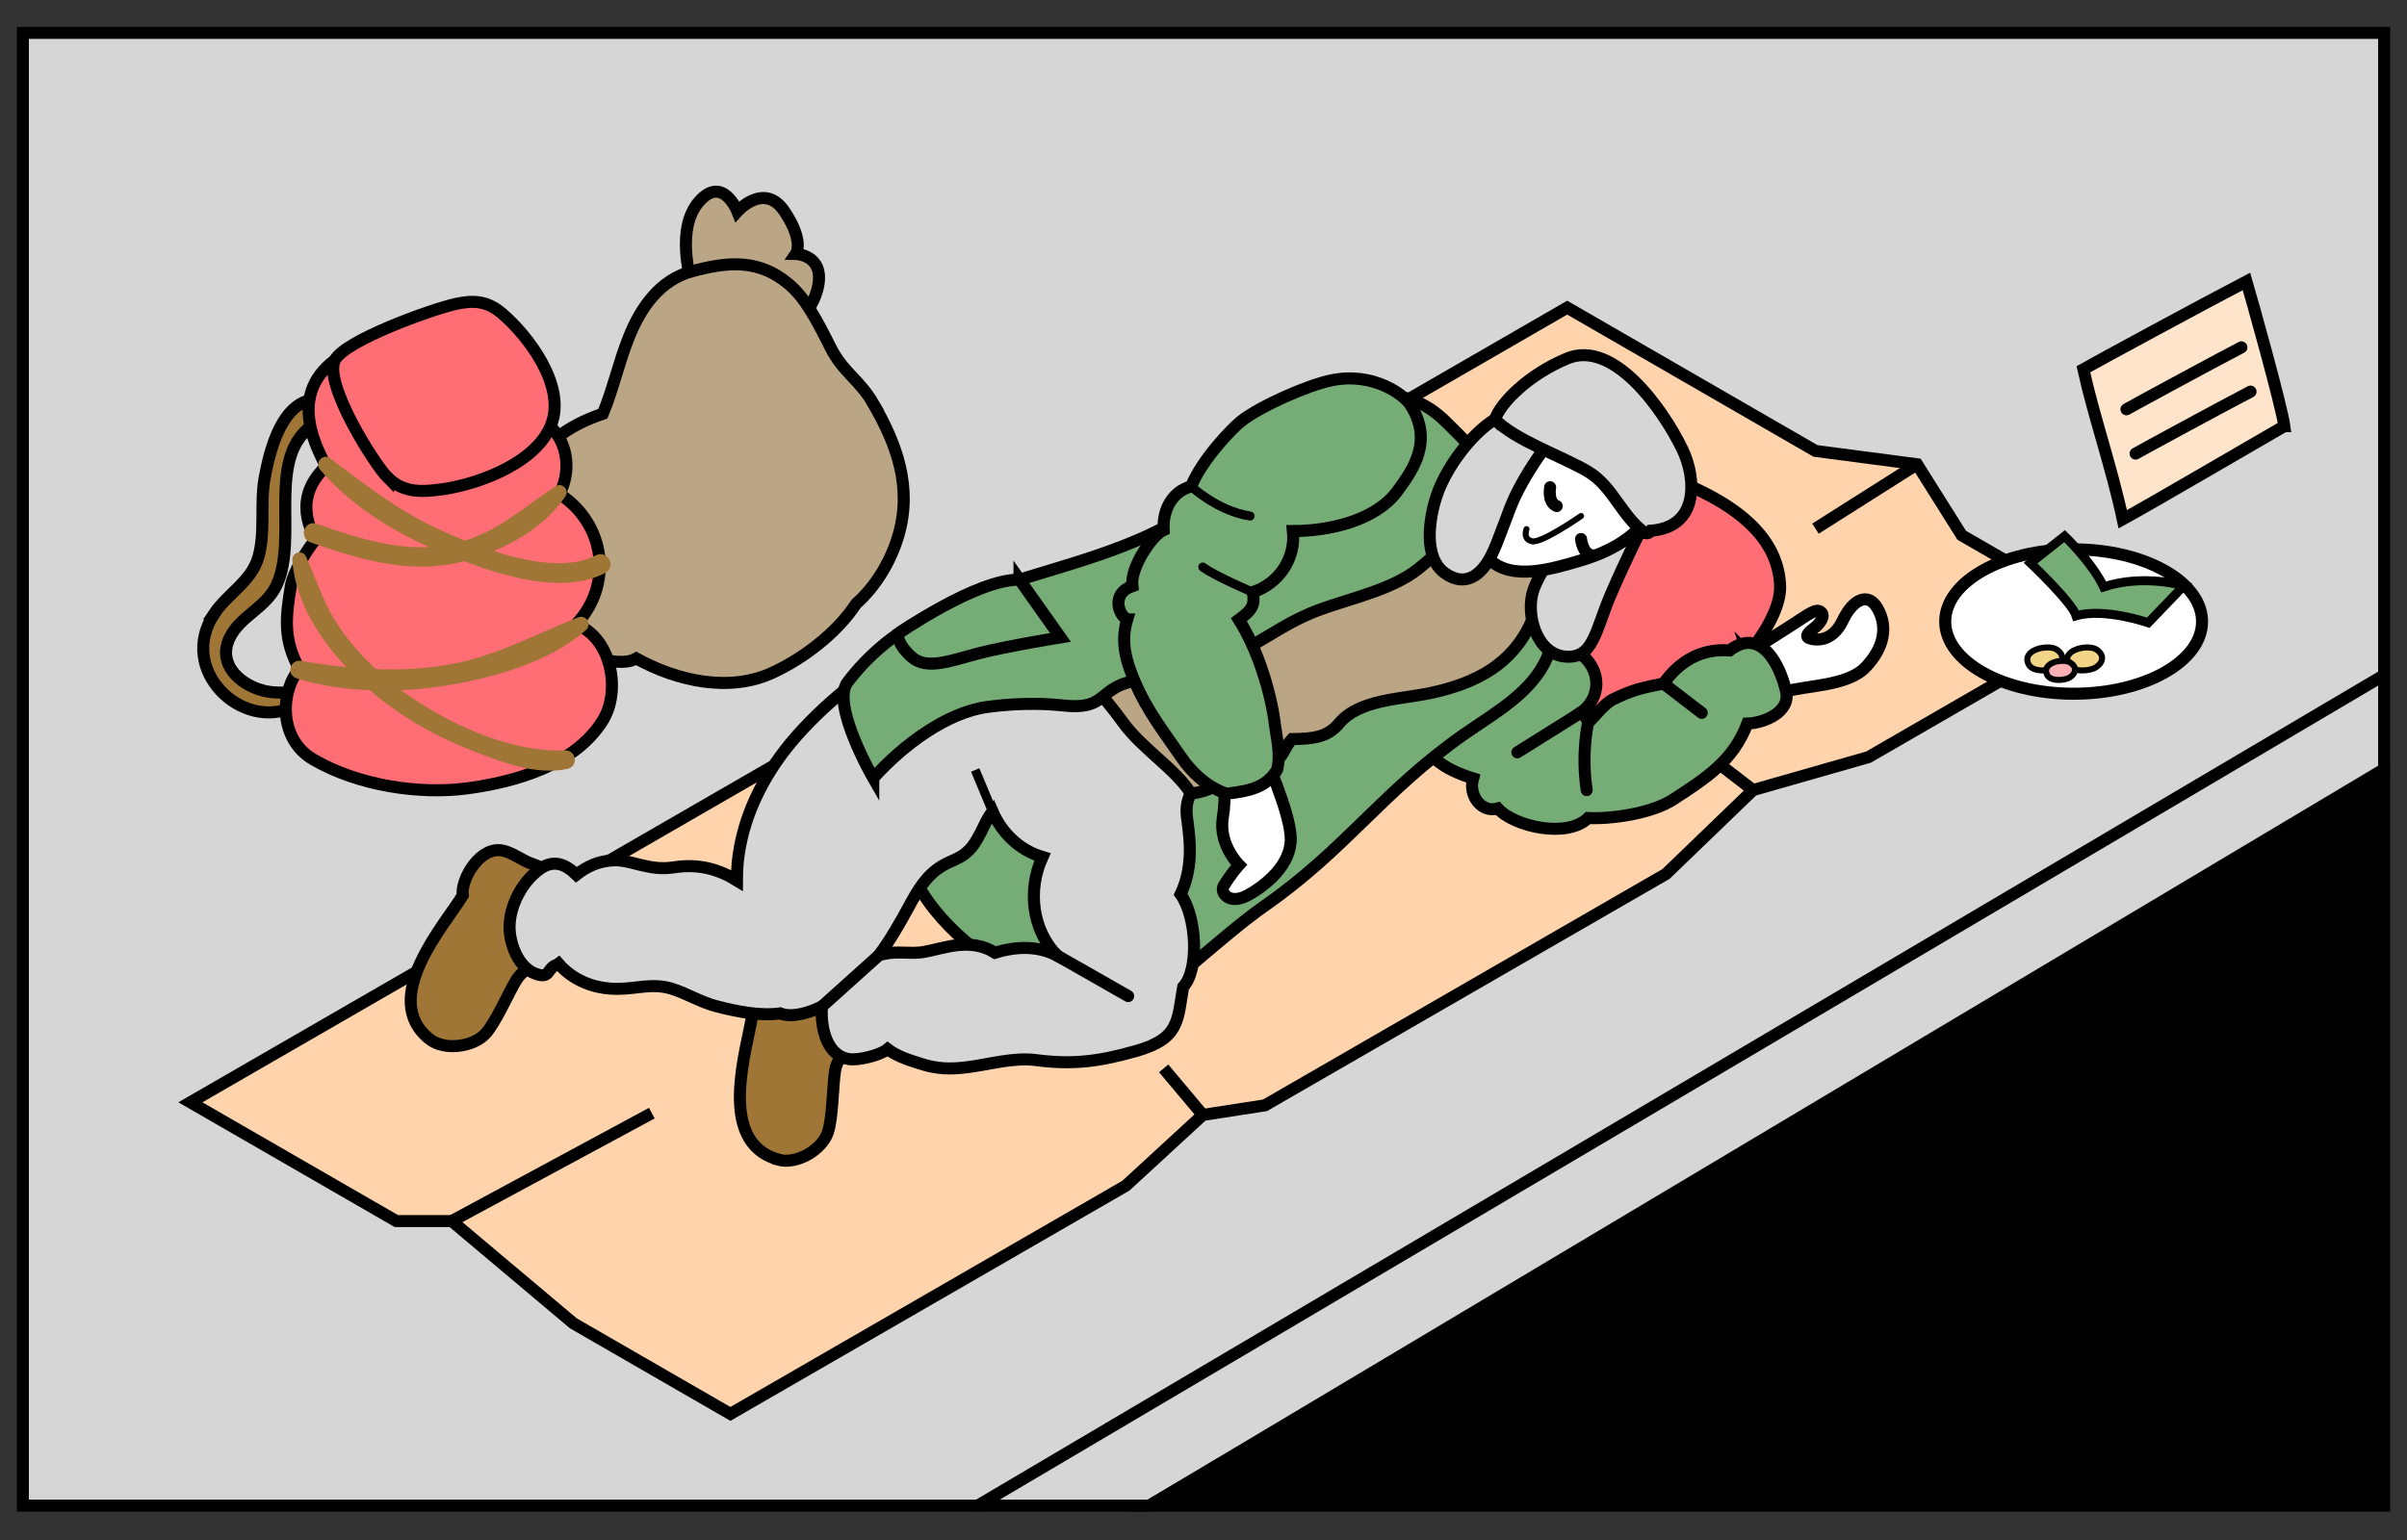 <svg xmlns="http://www.w3.org/2000/svg" id="Calque_1" viewBox="0 0 200 128"><rect x="0" y="0" width="200" height="128" fill="#333333" stroke="none"/><defs><style>.cls-1,.cls-10,.cls-12,.cls-13,.cls-14,.cls-15,.cls-17,.cls-2,.cls-3,.cls-4,.cls-5,.cls-6,.cls-8,.cls-9{stroke:#000}.cls-1,.cls-2,.cls-3,.cls-5{stroke-linecap:round}.cls-1,.cls-2,.cls-3{stroke-linejoin:round}.cls-1,.cls-15,.cls-17{fill:#76ac75}.cls-13,.cls-2{fill:#a07637}.cls-3{fill:none}.cls-17,.cls-3{stroke-width:.75px}.cls-10,.cls-12,.cls-13,.cls-14,.cls-15,.cls-17,.cls-4,.cls-5,.cls-6,.cls-8,.cls-9{stroke-miterlimit:10}.cls-5,.cls-9{fill:#fee4cb}.cls-6{fill:#f3d587;stroke-width:.5px}.cls-8{fill:#ff6d75}.cls-10{fill:#fff}.cls-12{fill:#d6d6d6}.cls-14{fill:#baa584}</style></defs><path d="M64.3 2.73h133.8v61.2L95.51 125.14H1.9V2.73h62.4z" class="cls-12"/><path d="M57.44 23.67c-.08-.63-1.3-4.72.66-6.93 1.96-2.22 3.17.83 3.17.83s2.24-2.5 3.91 0c1.68 2.5.95 3.54.95 3.54s2.3.05 1.87 2.56c-.43 2.51-2.82 4.08-2.82 4.08s-7.48-2.03-7.74-4.08Z" class="cls-14"/><path d="M72.57 33.55c-1.2-2.06-2.51-2.57-3.58-4.71-1.15-2.29-2.1-4.11-3.48-5.25-2.4-2.01-4.87-1.83-7.52-1.17l-.46.12c-2.69.71-4.28 3-5.27 5.47-.86 2.14-1.32 4.35-2.17 6.38-6.17 2.07-7.28 6.39-7.95 10.45-.07.41-.15.87-.22 1.34-.18 1.22-.28 2.58.13 3.6.59 1.45 2.62 2.56 3.87 3.33 1.14.7 5.2 2.62 6.95 1.62 3.41 1.88 7.75 2.85 11.35 1.17 2.49-1.16 5.27-3.22 6.92-5.72 1.69-1.5 2.91-3.61 3.52-5.71 1.14-3.95-.11-7.5-2.1-10.92Z" class="cls-14"/><path d="M17.8 51c1.1-1.64 3.03-2.63 3.64-4.61.64-2.08.15-4.51.55-6.67.39-2.13 1.28-5.8 3.68-6.44.08.68.26 1.35.52 1.91-4.22 2.62-1.33 9.45-3.21 13.45-.9 1.91-3.05 2.57-3.91 4.4-.99 2.09.74 3.78 2.69 4.33.91.26 1.83.21 2.75.14-.06.39-.07.8-.04 1.2-4.35 2.16-9.78-3.04-6.66-7.71Z" class="cls-13"/><path d="M24.87 55.64c-1.47 1.59-1.87 5.72 1.17 7.49 3.78 2.2 8.87 2.91 12.75 2.4 4.06-.54 8.92-1.93 11.25-5.57 1.63-2.54.74-7-2.18-8.06 3.1-3.27 2.47-8.36-1.37-10.84 1.39-2.71.2-6.1-2.88-6.66v-.09c-.14-1.79-1.58-3.2-3.11-3.94-2.31-1.11-5.22-1.28-7.72-1.64-.87-.12-2.52-.59-4.95 1.2-4.07 3.01-1.32 7.62-.74 8.83-2.92 2.74-1.07 5.58-.89 6.1-.75.9-1.85 2.75-2.03 3.82-.45 2.74-.63 4.48.71 6.96Z" class="cls-8"/><path d="M32.24 39.71c1.32 1.31 2.91 1.19 4.68.93 3.05-.46 7.9-2.3 8.96-5.57 1.02-3.13-1.94-7.11-4.16-9.01-1.21-1.04-2.33-1.13-3.84-.8-1.94.42-9.29 3.05-10.06 4.69-.93 1.96 3.29 8.66 4.42 9.78Z" class="cls-8"/><path d="M26.12 44.01c3.69 1.27 7.51 2.52 11.45 1.73-3.92-1.55-7.85-3.81-10.6-7.03-.09-.11.03-.32.17-.22 2.99 2.28 5.9 4.52 9.35 6.07.64.28 1.36.6 2.14.9 3.06-.91 5.15-2.87 7.81-4.63.08-.05.18.05.13.13-1.48 2.29-4.3 3.96-7.01 4.86 3.36 1.24 7.46 2.21 10.18.78.37-.2.71.37.33.57-3.26 1.73-8.11.23-11.51-1.05-.22.06-.44.12-.65.17-4.11.91-8.09-.35-11.95-1.68-.38-.13-.22-.74.17-.61Z" style="stroke:#a07637;fill:#fab0b4;stroke-miterlimit:10"/><path d="M24.96 55.43c1.73.29 3.42.52 5.1.63-2.68-2.59-5.07-6.03-5.27-9.56 0-.09.13-.13.17-.05.87 1.9 1.45 3.86 2.61 5.63.97 1.49 2.15 2.83 3.46 4.03 2.16.09 4.32-.01 6.55-.42 3.87-.71 7.07-2.51 10.67-3.92.12-.05.21.13.12.21-2.92 2.61-7.54 3.88-11.32 4.5-1.66.27-3.39.42-5.13.41.37.31.75.62 1.14.9 3.85 2.79 9.11 5.26 13.94 5.08.31-.01.38.48.07.55-2.51.51-5.13-.52-7.45-1.41-2.55-.98-4.99-2.26-7.18-3.9-.49-.37-1-.78-1.5-1.23-2.1-.07-4.19-.37-6.14-.97-.32-.1-.19-.55.14-.5Z" style="stroke:#a07637;stroke-miterlimit:10;fill:#a07637"/><path d="m15.82 91.62 17.11 9.87h4.61l10.1 8.5 13.05 7.53 32.86-18.97 6.39-5.88 5.17-.8 33.32-19.23 7.23-6.97 9.59-2.74 19.84-11.46L163 44.49l-3.71-5.9-8.44-1.11-20.63-11.91-114.4 66.05z" style="fill:#ffd4ad;stroke-miterlimit:10;stroke:#000"/><path d="M106.33 53.47c1.04 1.18 2.3 2.24 3.37 3.44a16.04 16.04 0 0 0 3.27 2.83c2.49 1.61 5.35 2.54 8.21 3.25 3.03.75 6.3 1.64 9.44 1.54 5.61-.19 7.8-3.83 12.02-7.44 1.93-1.65 5.39-5.61 5.27-8.43-.18-4.16-3.87-6.61-7.3-8.18-4.38-2-9.29-3.68-14.15-2.66-.84.18-1.65.48-2.52.47-.95 0-1.77-.37-2.67-.57-.82-.18-1.62-.27-2.45-.15-.64.09-1.24.29-1.78.56-4.45.54-8.06 5.41-9.81 9.12-.95 2.01-2.6 4.31-.92 6.21Z" class="cls-8"/><path d="M145.21 54.29s2.01-1.26 3.6-2.29c1.59-1.03 2.09-1.45 2.49-1.13.4.32-.11 1-.53 1.31-.48.36-.83.71-.45.86.5.19 1.92.37 2.79-1.46.87-1.82 2.12-2.35 2.88-1.04.92 1.58.53 3.34-.98 4.92-1.51 1.59-5.05 1.51-6.61 2.02-1.56.52-2.03.52-2.03.52l-1.17-3.72Z" class="cls-10"/><path d="M117.69 60.03c.41 2.79 2.33 3.92 4.71 4.67-.41 1.43.71 2.89 2.06 2.5 1.35 1.51 5.76 2.5 7.5.79 1.88.1 5.26-.36 7.09-1.55 2.69-1.76 4.96-3.18 6.14-6.3 1.4-.04 3.6-.96 3.22-2.66-.57-2.54-2.25-5.31-4.69-3.42-2.85-.22-4.54 1.42-5.49 2.75-1.74.36-2.42.46-4.17 1.3-.75.36-1.51 1.4-2.09 1.95-.08-.1-.12-.55-.64-.82 1.71-1.2 1.75-3.46.13-4.79 1.49-2.01 1.6-4.44.33-6.3.2-1.34-.16-2.61-1.61-3.3-2.14-1.02-4.46.38-6.3 1.39-2.22 1.22-4.49 2.72-5.57 5.12-1.13 2.52-1.01 6.02-.62 8.68Z" class="cls-15"/><path d="M74.62 69.64c1.6 5.51 4.89 8.46 9.53 11.49 2.36 1.54 4.6 3.08 7.37 5.17 3.39-2.31 10.11-8.61 13.48-10.95 6.86-4.77 9.86-9.58 16.71-14.36 2.51-1.75 5.57-3.41 6.83-6.32 1.67-3.87 1.37-8.78.1-9.5-2.04-1.14-7.07 5.26-8.58 6.09-4.61 2.54-10.07 3.4-15.06 4.95-10.47 3.24-20.56 7.61-30.13 12.95-.16.09-.31.28-.26.48Z" class="cls-15"/><path d="M64.65 96.39c1.55.43 3.61-.81 4.12-2.22.43-1.19.42-4 .62-5.19.12-.72.55-1.28.99-1.85 1.05-.25 1.34-1.45 1.21-2.61-.09-.86-.12-2.17-.27-2.91-.03-.16.03-.29-.05-.47-.29-.65-.65-.85-1.35-1.14-1.2-.49-2.18-.36-3.42-.34-.8.02-1.93-.3-2.72.03-1.63.68-1.9 3.59-1.27 4.62-.38 2.77-3.07 10.6 2.14 12.06ZM35.67 86.35c1.25 1.01 3.64.67 4.66-.42.87-.93 1.96-3.51 2.61-4.53.4-.62 1.01-.96 1.64-1.31 1.06.18 1.8-.81 2.14-1.93.25-.83.74-2.04.89-2.78.03-.16.15-.25.14-.45-.01-.71-.26-1.04-.79-1.58-.91-.93-1.86-1.19-3.01-1.65-.74-.3-1.66-1.03-2.52-1.04-1.77-.02-3.15 2.55-2.98 3.76-1.44 2.39-6.99 8.55-2.77 11.94Z" class="cls-13"/><path d="M98.61 67.79c-.11-1.1.24-1.66.59-2.45 2.08-2.34-.71-6.5-2.24-8.44-1.15-1.46-2.54-2.28-4.04-2.53-1.65-2.86-4.07-5.59-7.19-5.39-3.93.25-7.35 2.41-10.5 4.61-3.43 2.39-6.85 4.93-9.54 8.17-2.36 2.86-4.05 6.29-4.4 10.01-.04.47-.06.94-.06 1.41-1.5-.93-3.19-1.4-5.15-1.1-1.2.18-1.92.03-3.02-.23-.75-.18-1.34-.38-2.14-.34-1.18.06-2.15.5-3.03 1.19-.9-.86-1.86-1.31-3.05-.46-1.44 1.04-2.47 2.97-2.5 4.74-.02 1.4.7 3.44 2.17 3.96 1.24.44.89-.44 1.76-.76.06-.02.1-.05.14-.08 1.22 1.4 2.98 2.1 4.9 2.09 1.54 0 2.87-.49 4.44-.03 1.28.38 2.44 1.13 3.76 1.47 1.72.45 3.65.83 5.31.6.99.39 2.41-.05 3.47-.57-.12 2.08.55 4.12 2.26 4.37.8.12 2.61-.33 3.2-.83.86.66 2.07.99 2.67 1.19 1.43.47 2.56.5 4.05.3 1.76-.23 3.78-.82 5.59-.58 3.07.4 5.27.12 8.36-.76 3.65-1.04 3.41-2.6 3.89-5.32 1.34-1.42 1.13-5.83-.21-7.7 1.22-2.6.65-5.2.51-6.54Zm-15.93 11.4c-2.09-1.32-4.34-.33-5.95-.06-1.08.18-2.2-.1-3.27.16-.17.04-.31.08-.42.1.93-1.27 1.73-2.65 2.47-4.02.75-1.38 1.46-2.65 2.86-3.45.59-.34 1.27-.53 1.81-.96.45-.35.73-.72 1.01-1.21.65-1.15.72-1.57 1.28-2.3.77 1.78 2.23 3.21 4.15 3.78-1.25 2.72-.87 6.05 1.21 8.19-1.6-.82-3.37-.78-5.15-.23Z" class="cls-12"/><path d="M89.88 54.66c.79 2.53 1.54 2.77 3.39 5.33 1.65 2.29 4.4 3.9 5.69 5.98 3.44-.5 2.55-2.27 4.12-2.5.54-.08 2.06.1 2.61-.11 1.03-.38.9-1.11 1.67-1.93 1.85-.02 2.96-.18 3.92-1.32 1.65-1.97 5.05-1.98 7.53-2.5 3.89-.81 6.86-2.45 8.4-5.87 1.56-3.46.81-7.77-1.59-10.92-1.65-2.17-3.93-3.52-6.37-4.53-5.17-3.4-12.67-1.91-16.45 3.6-1.35 1.97-2.41 4.3-4.37 5.75-1.58 1.17-3.58 1.44-5.35 2.19-2.97 1.26-4.16 3.7-3.18 6.82Z" class="cls-14"/><path d="M136.49 43.75s-1.38 2.7-2.67 5.71c-1.28 3.02-1.43 5.34-3.8 5.11-2.38-.24-3.3-3.57-2.59-5.58.72-2.01 3.11-4.89 3.11-4.89s4.66-1.32 5.95-.35Z" class="cls-12"/><path d="M137.35 42.14c-1.07 2.46-3.63 3.74-6.06 4.46-2.16.63-5.65 1.75-7.53-.11-1.77-1.75-.93-4.83-.03-6.79.46-1 1.39-1.76 2.08-2.72.85-1.19 1.89-2.18 3.29-2.6 2.14-.65 5.23-.14 6.86 1.34 1.77 1.6 2.34 4.24 1.38 6.42Z" class="cls-10"/><path d="M72.56 64.67c2.5-2.77 6.11-5.45 9.47-5.91 1.71-.23 3.44-.31 5.17-.22 1 .05 2.08.28 3.08.06 1.12-.25 1.47-.93 2.4-1.45 1.39-.78 2.77-.6 4.25-.78 2.36-.29 4.54-1.33 6.6-2.45 2.3-1.26 3.72-2.37 6.19-3.27 2.5-.91 5.96-1.65 8.1-3.35 2.73-2.17 6.39-6.05 5.26-8.65-.63-1.44-1.81-2.45-2.89-3.54-2.76-2.77-5.67-2.46-8.63-1.93-2.52.44-4.41 1.83-6.16 3.64-2.16 2.25-4.2 4.31-6.85 5.98-9.11 5.76-21.27 4.86-28.13 13.91-1.4 1.84 2.14 7.97 2.14 7.97Z" class="cls-15"/><path d="M104.96 62.53s2.24 4.94 2.29 7.13c.05 2.2-2.05 3.92-3.59 4.76-1.55.83-2.31-.25-1.98-.79.62-1.03 1.27-1.74 1.27-1.74s-1.69-1.67-1.35-3.88c.32-2.02.04-3.45.04-4.4 0-.95 3.33-1.07 3.33-1.07Z" class="cls-10"/><path d="M93.66 51.48c-.56 1.87-.12 3.45.68 5.3 1 2.32 2.35 4.03 3.77 6.1.91 1.34 2.18 2.53 3.8 3.09 2.16-.24 3.36-.63 4.2-1.98.34-1.28-.04-2.65-.16-3.65-.33-2.76-1.43-6.33-3.01-8.84.93-.69 1.4-1.08 1.15-2.28 2.2-.72 3.58-2.83 3.34-5.08 3.02 0 6.87-.87 8.67-3.31 1.27-1.73 3.05-4.18 1.07-7.21-.52-.8-3.05-2.73-6.54-2.01-2 .41-5.89 2.14-7.47 3.37-.74.58-3.24 3.13-4.19 5.45-1.51.4-2.38 1.87-2.28 3.62-.93.4-2.79 3.09-2.6 4.66-1.78.61-1.16 2.41-.44 2.77Z" class="cls-15"/><path d="M120.05 47.63c1.72 1.24 3.04.13 3.83-1.39.67-1.3 1.39-3.68 2.02-5 .75-1.56 1.98-3.5 3.07-4.78-1.42-.5-2.4-2.41-3.85-2.01-1.99.55-4.83 3.95-5.76 6.79-.58 1.76-1.15 5.07.69 6.39Z" class="cls-12"/><path d="M124.21 34.85c1.65 1.74 5.76 3.15 7.76 4.36 2.05 1.24 2.75 3.65 4.65 5.04.22.16.44.05.56-.14 4.05-.31 3.76-4.41 2.6-6.79-1.65-3.39-5.73-9.11-9.55-7.53-3.26 1.35-5.58 3.73-6.01 5.07Z" class="cls-12"/><path d="m84.71 48.17 3.4 4.81s-4.51.73-6.78 1.32c-2.26.58-4.32 1.44-5.59.3-1.27-1.14-1.13-1.92-1.13-1.92s6.54-4.55 10.1-4.5Z" class="cls-15"/><path d="m68.29 83.66 4.75-4.27" class="cls-10"/><path d="M128.8 40.5s-.23 1.26.55 1.56M131.37 44.8s.12 1.27.95 1.36" class="cls-2"/><path d="M131.37 42.89s-3.27 2.28-4.07 2.1-.46-1.01-.46-1.01" style="stroke-width:.5px;fill:none;stroke-linejoin:round;stroke-linecap:round;stroke:#000"/><path d="M198.1 56.11 81.03 125.27M95.51 125.14H198.1v-60.6l-102.59 60.6z" class="cls-4"/><path d="M182.97 51.66c0 3.32-4.78 6-10.67 6s-10.67-2.69-10.67-6 4.78-6 10.67-6 10.67 2.69 10.67 6Z" class="cls-10"/><path d="m171.55 44.56-2.83 2.24s3.46 3.28 3.79 4.38c2.35-.68 5.99.58 5.99.58l2.96-3.08s-3.36-.99-6.66.1c-.96-2.02-3.25-4.22-3.25-4.22Z" class="cls-17"/><path d="M174.17 53.97c-.71-.43-2.92.03-2.3 1.25.35.69 1.8.58 2.32.22.6-.42.67-1.04-.02-1.47ZM170.86 53.97c-.71-.43-2.92.03-2.3 1.25.35.69 1.8.58 2.32.22.6-.42.67-1.04-.02-1.47Z" class="cls-6"/><path d="M172 55.06c-.59-.36-2.42.02-1.9 1.04.29.57 1.49.48 1.92.18.5-.35.56-.86-.02-1.22Z" style="fill:#fab0b4;stroke-width:.5px;stroke-miterlimit:10;stroke:#000"/><path d="m37.54 101.49 16.62-8.97M99.94 92.67l-3.25-3.87M145.66 65.67l-2.73-2.1M159.29 38.59l-8.44 5.35" class="cls-9"/><path d="M82.47 67.45 81.03 64" class="cls-17"/><path d="M189.81 35.42c-.24-1.74-2.78-10.78-3.15-12.03-3.59 1.87-12.68 6.8-13.55 7.3.86 3.91 2.36 8.19 3.27 12.47 2.23-1.22 10.79-6.22 13.42-7.74Z" class="cls-9"/><path d="M187 32.55c-2.53 1.32-8.94 4.8-9.55 5.15M186.24 28.87c-2.53 1.32-8.94 4.8-9.55 5.15" class="cls-5"/><path d="M98.98 40.43s2.17 2.04 4.89 2.46M104.09 49.22s-3.14-1.33-4.15-2.09" class="cls-3"/><path d="m131.32 59.25-5.24 3.28M131.96 60.07s-.59 2.46-.12 5.6M138.23 56.82l3.17 2.43M87.83 79.42l5.91 3.37" class="cls-1"/></svg>